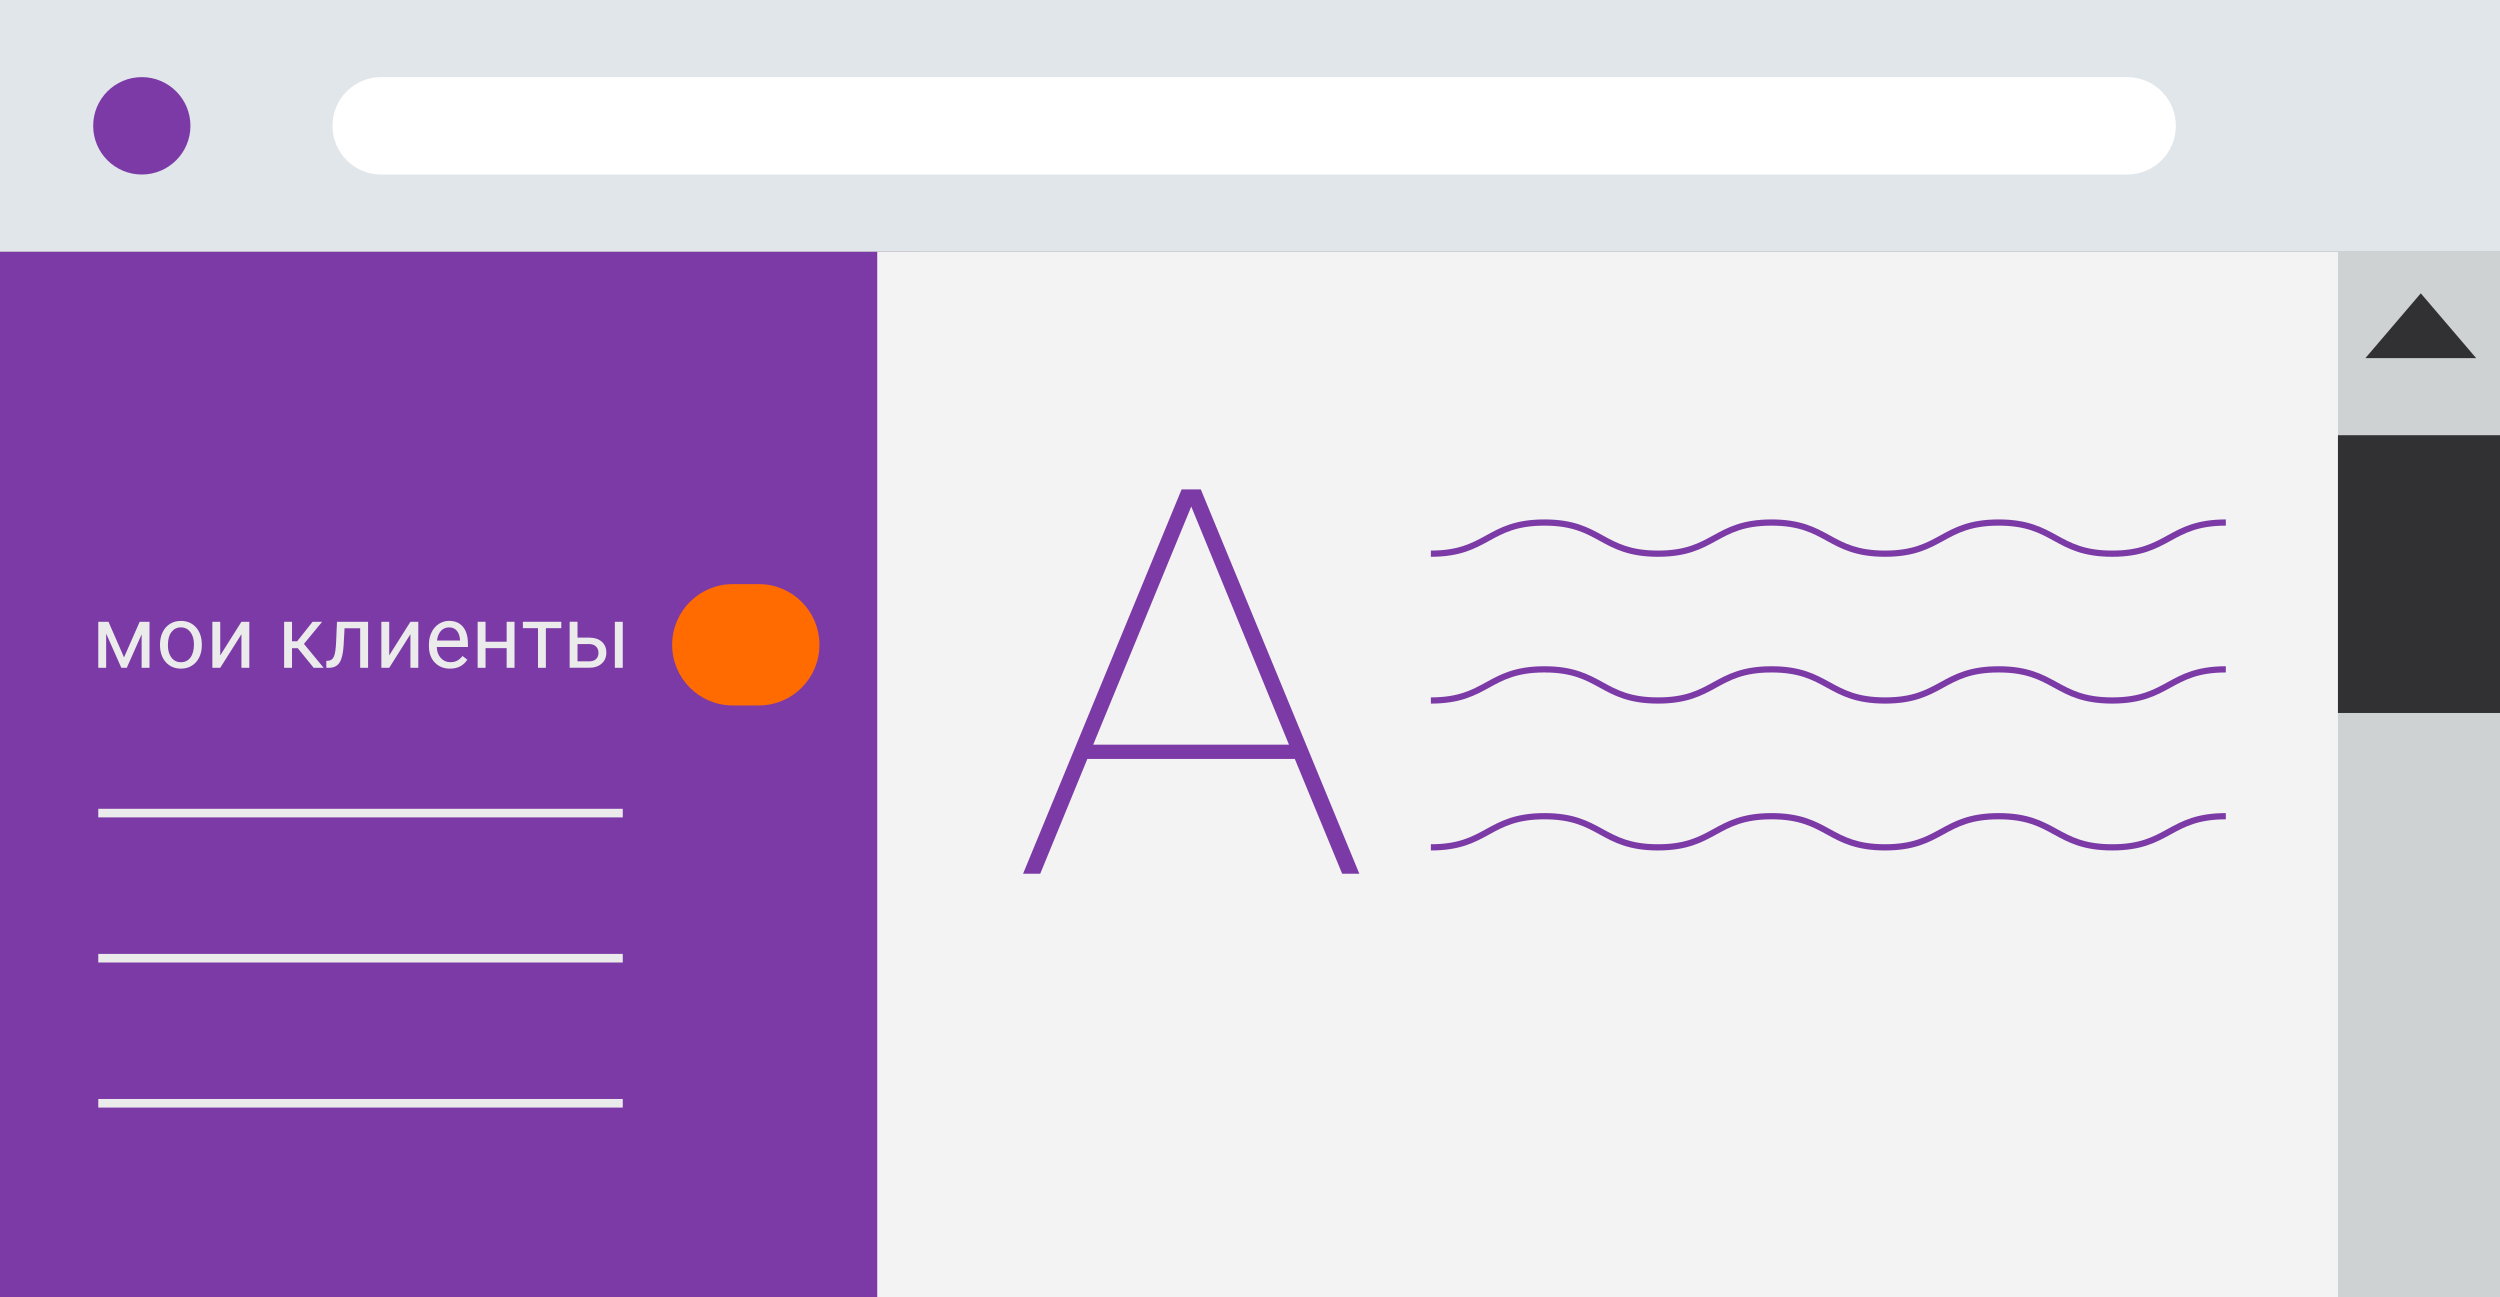 <svg width="291" height="151" viewBox="0 0 291 151" fill="none" xmlns="http://www.w3.org/2000/svg">
<rect x="0" y="0" width="291" height="151" fill="#808080" stroke="none"/>
<g clip-path="url(#clip0)">
<path d="M106.777 29.289H0V151.001H106.777V29.289Z" fill="#7C3AA6"/>
<path d="M291.003 29.289H102.111V151.001H291.003V29.289Z" fill="#F3F3F3"/>
<path d="M291 0H0V29.288H291V0Z" fill="#E1E6EA"/>
<path d="M16.507 20.315C19.633 20.315 22.167 17.777 22.167 14.646C22.167 11.515 19.633 8.977 16.507 8.977C13.381 8.977 10.846 11.515 10.846 14.646C10.846 17.777 13.381 20.315 16.507 20.315Z" fill="#7C3AA6"/>
<path d="M247.609 20.315H44.36C41.233 20.315 38.7 17.777 38.7 14.646C38.7 11.514 41.233 8.977 44.36 8.977H247.609C250.736 8.977 253.27 11.514 253.27 14.646C253.27 17.774 250.736 20.315 247.609 20.315Z" fill="white"/>
<path d="M245.861 64.811C242.463 64.811 240.74 63.868 239.076 62.955C237.418 62.045 235.851 61.186 232.641 61.186C229.427 61.186 227.863 62.045 226.206 62.955C224.541 63.868 222.818 64.811 219.423 64.811C216.025 64.811 214.306 63.868 212.641 62.955C210.983 62.045 209.416 61.186 206.206 61.186C202.992 61.186 201.429 62.045 199.771 62.955C198.106 63.868 196.384 64.811 192.989 64.811C189.594 64.811 187.871 63.868 186.207 62.955C184.549 62.045 182.982 61.186 179.772 61.186C176.561 61.186 174.994 62.045 173.337 62.955C171.672 63.868 169.953 64.811 166.554 64.811V64.086C169.765 64.086 171.332 63.227 172.989 62.317C174.654 61.403 176.373 60.461 179.772 60.461C183.17 60.461 184.889 61.403 186.554 62.317C188.212 63.227 189.779 64.086 192.989 64.086C196.199 64.086 197.766 63.227 199.424 62.317C201.089 61.403 202.811 60.461 206.206 60.461C209.601 60.461 211.324 61.403 212.988 62.317C214.646 63.227 216.213 64.086 219.423 64.086C222.634 64.086 224.201 63.227 225.858 62.317C227.523 61.403 229.246 60.461 232.641 60.461C236.039 60.461 237.758 61.403 239.427 62.317C241.084 63.227 242.651 64.086 245.865 64.086C249.079 64.086 250.642 63.227 252.3 62.317C253.965 61.403 255.688 60.461 259.086 60.461V61.186C255.872 61.186 254.309 62.045 252.651 62.955C250.983 63.865 249.26 64.811 245.861 64.811Z" fill="#7C3AA6"/>
<path d="M245.861 98.994C242.463 98.994 240.74 98.052 239.076 97.138C237.418 96.229 235.851 95.37 232.641 95.37C229.427 95.37 227.863 96.229 226.206 97.138C224.541 98.052 222.818 98.994 219.423 98.994C216.025 98.994 214.306 98.052 212.641 97.138C210.983 96.229 209.416 95.37 206.206 95.37C202.992 95.37 201.429 96.229 199.771 97.138C198.106 98.052 196.384 98.994 192.989 98.994C189.594 98.994 187.871 98.052 186.207 97.138C184.549 96.229 182.982 95.37 179.772 95.37C176.561 95.37 174.994 96.229 173.337 97.138C171.672 98.052 169.953 98.994 166.554 98.994V98.269C169.765 98.269 171.332 97.41 172.989 96.5C174.654 95.587 176.373 94.644 179.772 94.644C183.17 94.644 184.889 95.587 186.554 96.5C188.212 97.41 189.779 98.269 192.989 98.269C196.199 98.269 197.766 97.41 199.424 96.5C201.089 95.587 202.811 94.644 206.206 94.644C209.601 94.644 211.324 95.587 212.988 96.5C214.646 97.41 216.213 98.269 219.423 98.269C222.634 98.269 224.201 97.41 225.858 96.5C227.523 95.587 229.246 94.644 232.641 94.644C236.039 94.644 237.758 95.587 239.427 96.5C241.084 97.41 242.651 98.269 245.865 98.269C249.079 98.269 250.642 97.41 252.3 96.5C253.965 95.587 255.688 94.644 259.086 94.644V95.37C255.872 95.37 254.309 96.229 252.651 97.138C250.983 98.052 249.26 98.994 245.861 98.994Z" fill="#7C3AA6"/>
<path d="M245.861 81.9C242.463 81.9 240.74 80.958 239.076 80.045C237.418 79.135 235.851 78.276 232.641 78.276C229.427 78.276 227.863 79.135 226.206 80.045C224.541 80.958 222.818 81.9 219.423 81.9C216.025 81.9 214.306 80.958 212.641 80.045C210.983 79.135 209.416 78.276 206.206 78.276C202.992 78.276 201.429 79.135 199.771 80.045C198.106 80.958 196.384 81.9 192.989 81.9C189.594 81.9 187.871 80.958 186.207 80.045C184.549 79.135 182.982 78.276 179.772 78.276C176.561 78.276 174.994 79.135 173.337 80.045C171.672 80.958 169.953 81.9 166.554 81.9V81.175C169.765 81.175 171.332 80.317 172.989 79.407C174.654 78.493 176.373 77.551 179.772 77.551C183.17 77.551 184.889 78.493 186.554 79.407C188.212 80.317 189.779 81.175 192.989 81.175C196.199 81.175 197.766 80.317 199.424 79.407C201.089 78.493 202.811 77.551 206.206 77.551C209.601 77.551 211.324 78.493 212.988 79.407C214.646 80.317 216.213 81.175 219.423 81.175C222.634 81.175 224.201 80.317 225.858 79.407C227.523 78.493 229.246 77.551 232.641 77.551C236.039 77.551 237.758 78.493 239.427 79.407C241.084 80.317 242.651 81.175 245.865 81.175C249.079 81.175 250.642 80.317 252.3 79.407C253.965 78.493 255.688 77.551 259.086 77.551V78.276C255.872 78.276 254.309 79.135 252.651 80.045C250.983 80.958 249.26 81.9 245.861 81.9Z" fill="#7C3AA6"/>
<path d="M291.004 29.289H272.137V151.001H291.004V29.289Z" fill="#CFD2D3"/>
<path d="M275.333 41.684L281.779 34.141L288.224 41.684H275.333Z" fill="#313133"/>
<path d="M291.004 50.66H272.137V82.989H291.004V50.66Z" fill="#313133"/>
<path d="M150.713 88.337H126.57L121.083 101.702H119.085L137.54 56.965H139.773L158.227 101.702H156.229L150.713 88.337ZM127.25 86.677H150.037L138.662 58.962L127.25 86.677Z" fill="#7C3AA6"/>
<path d="M14.437 76.518L16.258 72.375H17.401V77.732H16.486V73.836L14.756 77.732H14.122L12.356 73.752V77.732H11.44V72.375H12.627L14.437 76.518Z" fill="#EBEBEC"/>
<path d="M18.625 75.003C18.625 74.477 18.726 74.006 18.932 73.586C19.138 73.165 19.424 72.843 19.794 72.614C20.163 72.386 20.579 72.273 21.053 72.273C21.78 72.273 22.37 72.527 22.819 73.031C23.268 73.535 23.492 74.209 23.492 75.046V75.112C23.492 75.634 23.391 76.101 23.192 76.514C22.993 76.928 22.707 77.25 22.338 77.482C21.969 77.714 21.542 77.83 21.06 77.83C20.336 77.83 19.747 77.576 19.298 77.073C18.849 76.569 18.625 75.898 18.625 75.068V75.003ZM19.544 75.112C19.544 75.706 19.681 76.184 19.956 76.543C20.231 76.902 20.601 77.084 21.06 77.084C21.523 77.084 21.893 76.902 22.168 76.536C22.443 76.17 22.577 75.659 22.577 75.003C22.577 74.416 22.439 73.941 22.16 73.575C21.882 73.209 21.513 73.027 21.049 73.027C20.597 73.027 20.235 73.209 19.956 73.567C19.681 73.926 19.544 74.441 19.544 75.112Z" fill="#EBEBEC"/>
<path d="M28.103 72.375H29.019V77.732H28.103V73.825L25.635 77.732H24.719V72.375H25.635V76.286L28.103 72.375Z" fill="#EBEBEC"/>
<path d="M34.657 75.449H33.992V77.732H33.072V72.375H33.992V74.644H34.589L36.387 72.375H37.495L35.378 74.949L37.672 77.732H36.511L34.657 75.449Z" fill="#EBEBEC"/>
<path d="M42.844 72.375V77.732H41.925V73.133H40.105L39.996 75.137C39.938 76.058 39.782 76.718 39.533 77.113C39.283 77.508 38.888 77.714 38.349 77.732H37.984V76.924L38.244 76.906C38.541 76.873 38.755 76.703 38.881 76.391C39.011 76.079 39.091 75.507 39.127 74.669L39.225 72.379H42.844V72.375Z" fill="#EBEBEC"/>
<path d="M47.773 72.375H48.689V77.732H47.773V73.825L45.305 77.732H44.389V72.375H45.305V76.286L47.773 72.375Z" fill="#EBEBEC"/>
<path d="M52.377 77.83C51.653 77.83 51.063 77.591 50.607 77.116C50.151 76.637 49.927 75.999 49.927 75.202V75.032C49.927 74.499 50.028 74.028 50.231 73.607C50.433 73.19 50.716 72.864 51.081 72.625C51.447 72.389 51.841 72.269 52.265 72.269C52.96 72.269 53.502 72.498 53.886 72.958C54.273 73.419 54.465 74.075 54.465 74.93V75.311H50.842C50.857 75.84 51.009 76.264 51.306 76.59C51.599 76.916 51.975 77.08 52.431 77.08C52.753 77.08 53.028 77.014 53.253 76.88C53.477 76.746 53.673 76.572 53.839 76.355L54.396 76.79C53.944 77.486 53.271 77.83 52.377 77.83ZM52.261 73.027C51.892 73.027 51.581 73.161 51.331 73.43C51.081 73.698 50.926 74.075 50.868 74.56H53.546V74.492C53.521 74.028 53.394 73.665 53.169 73.408C52.949 73.154 52.645 73.027 52.261 73.027Z" fill="#EBEBEC"/>
<path d="M59.891 77.732H58.975V75.445H56.517V77.732H55.598V72.375H56.517V74.698H58.975V72.375H59.891V77.732Z" fill="#EBEBEC"/>
<path d="M65.334 73.118H63.538V77.732H62.623V73.118H60.864V72.375H65.334V73.118Z" fill="#EBEBEC"/>
<path d="M67.223 74.22H68.612C69.217 74.227 69.698 74.386 70.049 74.695C70.4 75.006 70.578 75.427 70.578 75.956C70.578 76.492 70.397 76.92 70.035 77.243C69.673 77.565 69.184 77.728 68.573 77.728H66.307V72.371H67.223V74.22ZM67.223 74.966V76.982H68.584C68.927 76.982 69.192 76.895 69.38 76.717C69.568 76.54 69.662 76.3 69.662 75.992C69.662 75.695 69.572 75.452 69.387 75.264C69.203 75.075 68.949 74.977 68.62 74.97H67.223V74.966ZM72.489 77.732H71.569V72.375H72.489V77.732Z" fill="#EBEBEC"/>
<path d="M88.333 82.114H85.289C81.395 82.114 78.239 78.953 78.239 75.053C78.239 71.153 81.395 67.992 85.289 67.992H88.333C92.227 67.992 95.383 71.153 95.383 75.053C95.383 78.953 92.227 82.114 88.333 82.114Z" fill="#FF6B00"/>
<path d="M11.44 111.535H72.489" stroke="#EBEBEC" stroke-miterlimit="10"/>
<path d="M11.44 128.422H72.489" stroke="#EBEBEC" stroke-miterlimit="10"/>
<path d="M11.44 94.644H72.489" stroke="#EBEBEC" stroke-miterlimit="10"/>
</g>
<defs>
<clipPath id="clip0">
<rect width="291" height="151" fill="white"/>
</clipPath>
</defs>
</svg>
